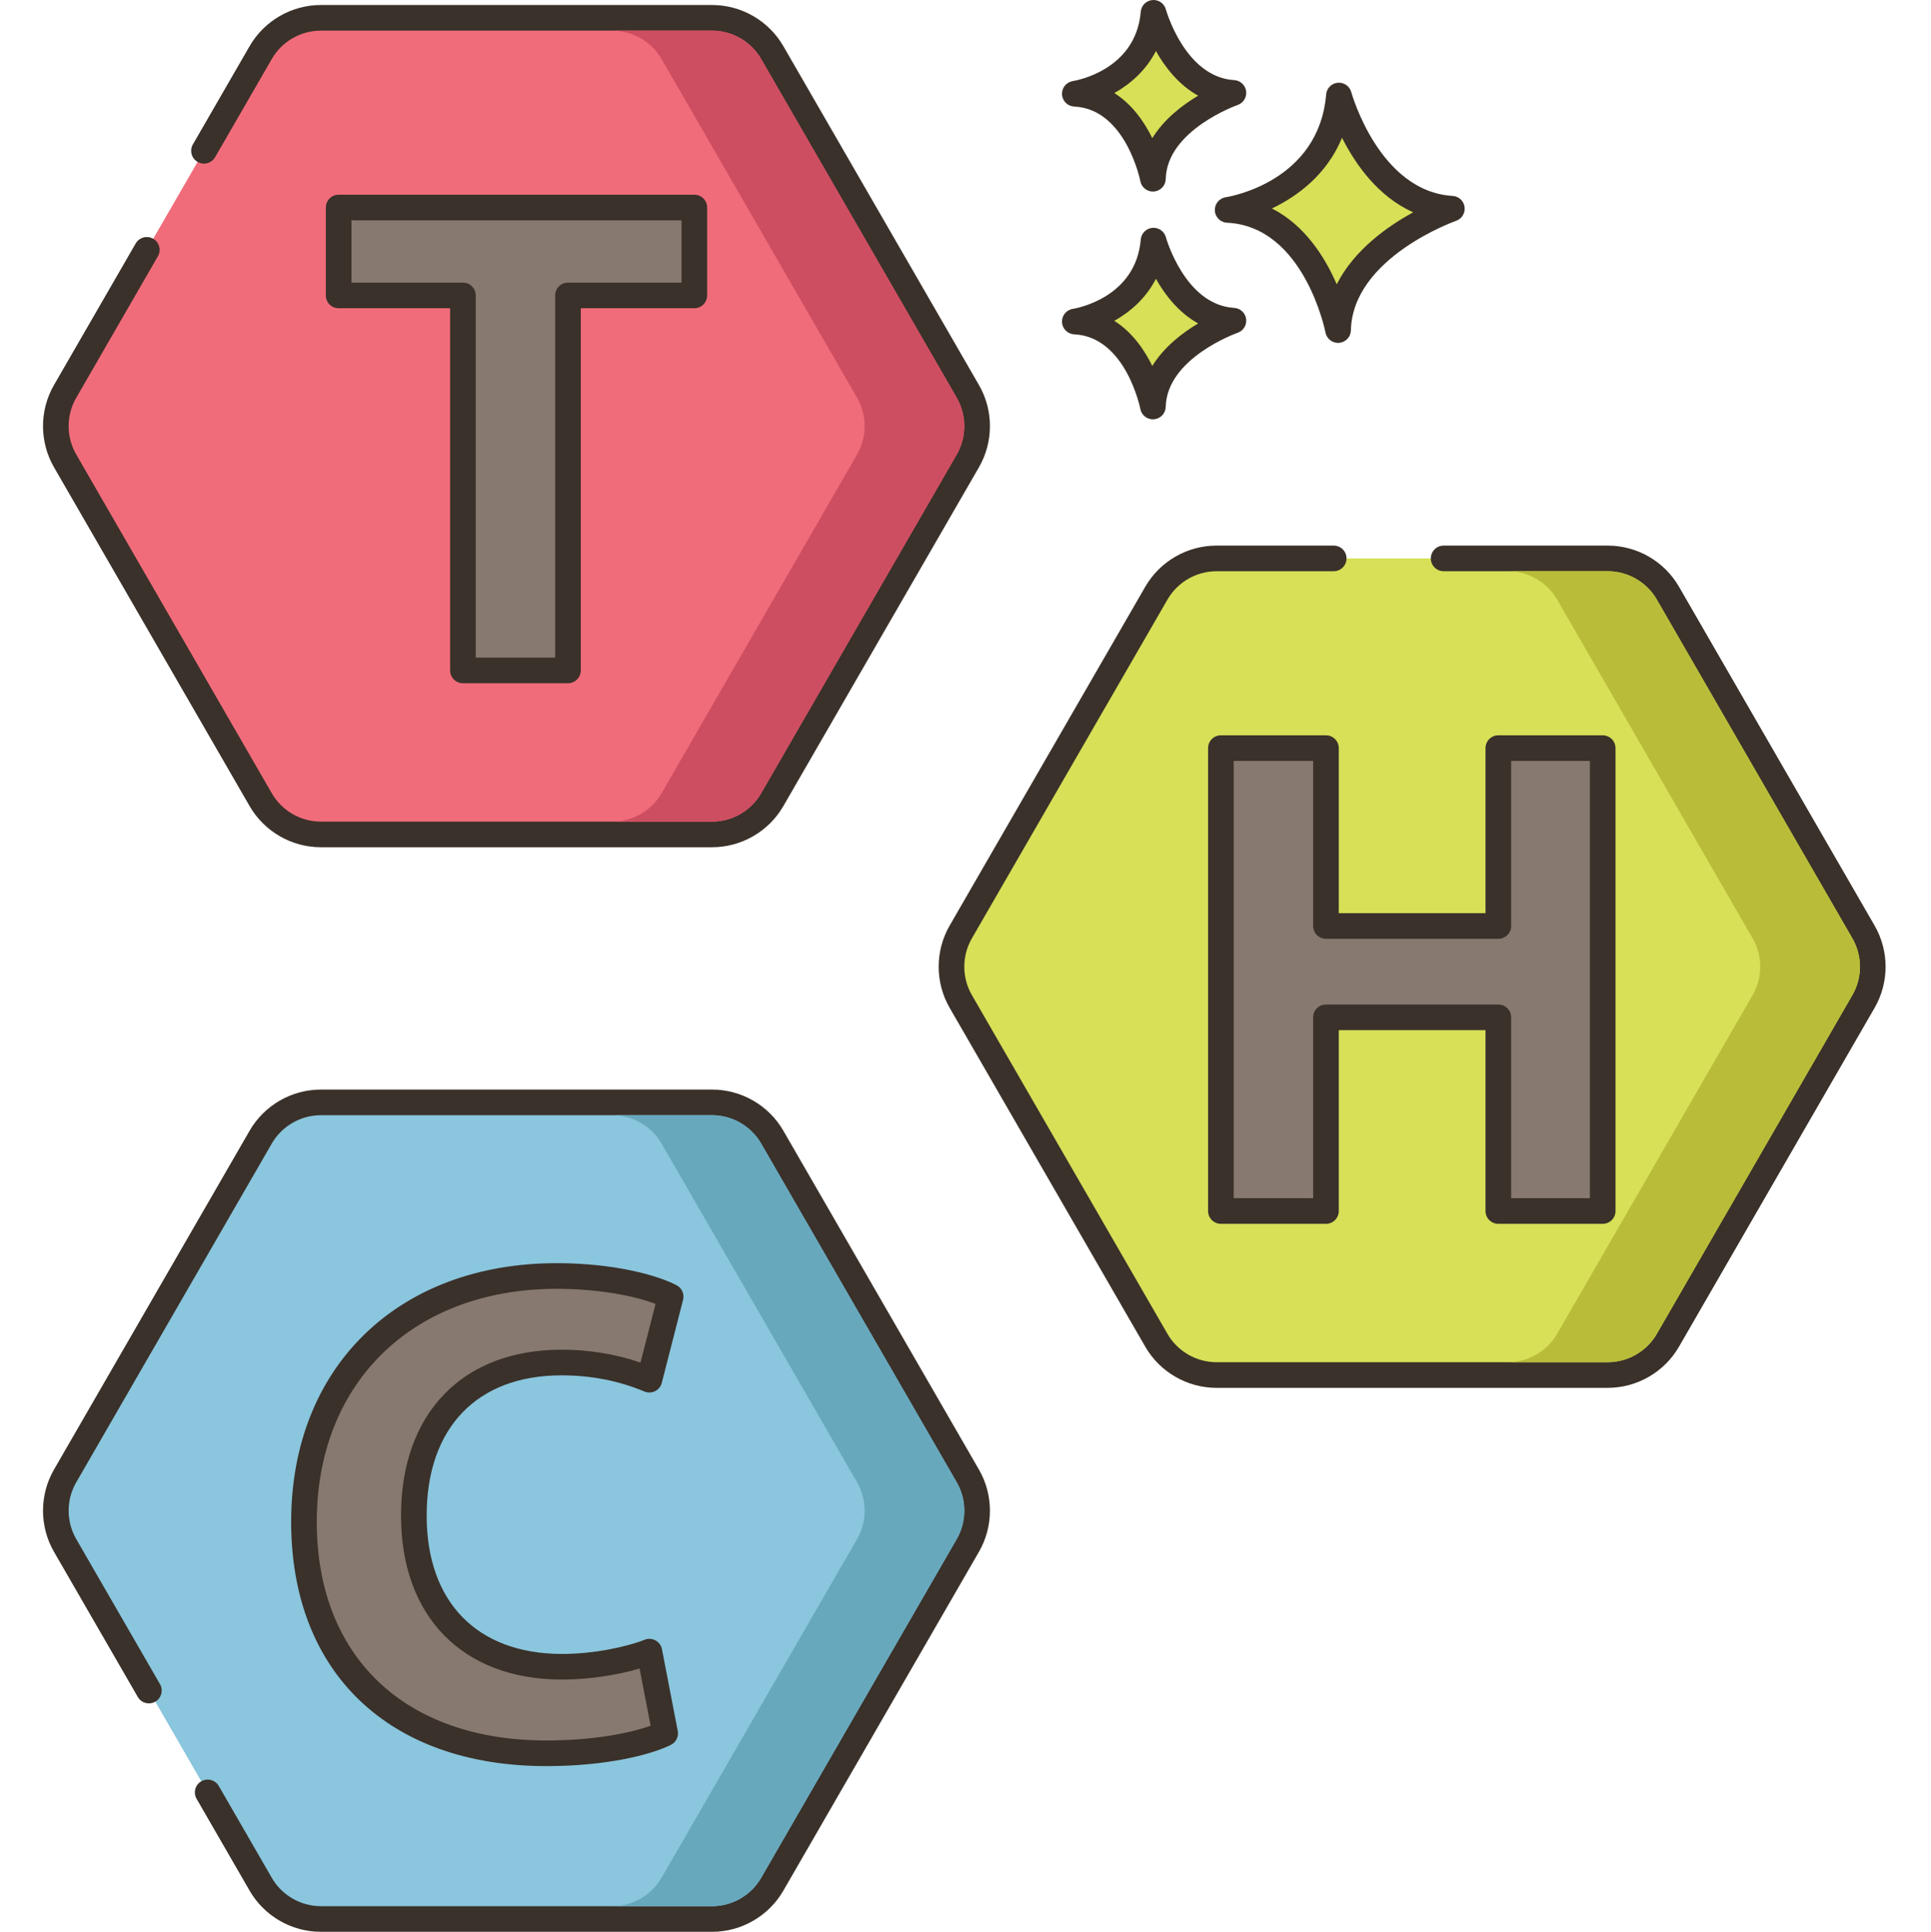 <!-- icon666.com - MILLIONS OF FREE VECTOR ICONS --><svg viewBox="-10 0 452 452.138" xmlns="http://www.w3.org/2000/svg"><path d="m303.41 22.355c-1.949 23.129-26.051 26.777-26.051 26.777 20.695.977 25.852 28.121 25.852 28.121.441-19.355 26.641-28.406 26.641-28.406-19.625-1.172-26.441-26.492-26.441-26.492zm0 0" fill="#d7e057"></path><path d="m330.031 45.855c-17.211-1.031-23.664-24.051-23.727-24.281-.383-1.406-1.727-2.332-3.168-2.207-1.449.133-2.594 1.285-2.715 2.734-1.723 20.434-22.629 23.93-23.508 24.066-1.527.23-2.629 1.582-2.547 3.121.078 1.539 1.312 2.77 2.852 2.84 18.059.855 23 25.441 23.047 25.688.273 1.426 1.52 2.438 2.945 2.438.082 0 .168-.004.25-.012 1.527-.129 2.715-1.387 2.75-2.918.391-17.02 24.383-25.555 24.625-25.641 1.352-.469 2.184-1.828 1.988-3.242-.195-1.418-1.363-2.5-2.793-2.586zm-27.133 20.691c-2.711-6.262-7.414-13.816-15.172-17.754 5.863-2.809 12.82-7.828 16.406-16.547 3.102 6.141 8.398 13.762 16.668 17.445-6.016 3.281-13.848 8.812-17.902 16.855zm0 0" fill="#3a312a"></path><path d="m260.012 56.32c-1.379 16.355-18.422 18.938-18.422 18.938 14.633.691 18.281 19.887 18.281 19.887.312-13.688 18.844-20.09 18.844-20.09-13.879-.828-18.703-18.734-18.703-18.734zm0 0" fill="#d7e057"></path><path d="m278.895 72.062c-11.531-.691-15.945-16.375-15.988-16.531-.379-1.406-1.707-2.336-3.164-2.203-1.453.129-2.598 1.285-2.719 2.734-1.16 13.742-15.293 16.133-15.887 16.227-1.523.23-2.625 1.582-2.543 3.121.078 1.539 1.312 2.77 2.852 2.84 12.07.57 15.449 17.289 15.48 17.453.27 1.426 1.516 2.441 2.941 2.441.086 0 .168-.004.25-.012 1.531-.125 2.719-1.383 2.754-2.922.258-11.418 16.66-17.266 16.824-17.32 1.352-.465 2.188-1.828 1.992-3.246-.195-1.414-1.363-2.496-2.793-2.582zm-19.168 13.59c-1.848-3.773-4.68-7.895-8.895-10.559 3.711-2.082 7.395-5.262 9.742-9.836 2.113 3.75 5.309 7.91 9.883 10.449-3.699 2.203-7.98 5.48-10.73 9.945zm0 0" fill="#3a312a"></path><path d="m260.012 3.004c-1.379 16.355-18.422 18.938-18.422 18.938 14.633.688 18.281 19.891 18.281 19.891.312-13.691 18.844-20.09 18.844-20.09-13.879-.832-18.703-18.738-18.703-18.738zm0 0" fill="#d7e057"></path><path d="m278.895 18.75c-11.531-.695-15.945-16.375-15.988-16.535-.379-1.402-1.707-2.336-3.164-2.203-1.453.129-2.598 1.285-2.719 2.738-1.16 13.742-15.293 16.129-15.887 16.223-1.523.234-2.625 1.582-2.543 3.125.078 1.539 1.312 2.77 2.852 2.84 12.07.57 15.449 17.289 15.48 17.453.27 1.426 1.516 2.441 2.945 2.441.082 0 .164-.004.246-.012 1.531-.125 2.719-1.387 2.754-2.922.258-11.418 16.66-17.266 16.824-17.32 1.352-.469 2.188-1.828 1.992-3.246-.195-1.414-1.363-2.496-2.793-2.582zm-19.168 13.586c-1.848-3.77-4.68-7.895-8.895-10.559 3.711-2.082 7.395-5.258 9.742-9.832 2.113 3.746 5.309 7.91 9.883 10.449-3.699 2.199-7.98 5.477-10.73 9.941zm0 0" fill="#3a312a"></path><path d="m426.199 218.129-45.785-79.305c-2.902-5.031-8.273-8.129-14.082-8.129h-91.57c-5.809 0-11.18 3.098-14.082 8.129l-45.789 79.305c-2.902 5.031-2.902 11.23 0 16.258l45.789 79.305c2.902 5.031 8.273 8.133 14.082 8.133h91.57c5.809 0 11.18-3.102 14.082-8.133l45.785-79.305c2.906-5.027 2.906-11.227 0-16.258zm0 0" fill="#d7e057"></path><path d="m428.797 216.629-45.785-79.305c-3.43-5.941-9.82-9.629-16.68-9.629h-38.41c-1.66 0-3 1.344-3 3s1.34 3 3 3h38.41c4.723 0 9.121 2.543 11.484 6.629l45.785 79.305c2.363 4.09 2.363 9.172.004 13.258l-45.789 79.305c-2.359 4.09-6.762 6.633-11.48 6.633h-91.574c-4.723 0-9.125-2.543-11.484-6.633l-45.789-79.305c-2.359-4.086-2.359-9.168 0-13.258l45.789-79.305c2.359-4.09 6.762-6.629 11.484-6.629h27.426c1.656 0 3-1.344 3-3s-1.344-3-3-3h-27.426c-6.863 0-13.254 3.688-16.68 9.629l-45.789 79.305c-3.43 5.941-3.43 13.32 0 19.258l45.785 79.305c3.43 5.941 9.82 9.633 16.68 9.633h91.574c6.859 0 13.25-3.691 16.68-9.633l45.785-79.305c3.43-5.938 3.43-13.316 0-19.258zm0 0" fill="#3a312a"></path><path d="m340.723 175.098v41.629h-40.344v-41.629h-24.594v108.336h24.594v-45.328h40.344v45.328h24.43v-108.336zm0 0" fill="#87796f"></path><path d="m365.152 172.098h-24.43c-1.66 0-3 1.344-3 3v38.629h-34.344v-38.629c0-1.656-1.344-3-3-3h-24.594c-1.656 0-3 1.344-3 3v108.336c0 1.656 1.344 3 3 3h24.594c1.656 0 3-1.344 3-3v-42.328h34.344v42.328c0 1.656 1.34 3 3 3h24.43c1.66 0 3-1.344 3-3v-108.336c0-1.656-1.34-3-3-3zm-3 108.336h-18.43v-42.328c0-1.656-1.344-3-3-3h-40.344c-1.66 0-3 1.344-3 3v42.328h-18.594v-102.336h18.594v38.629c0 1.656 1.34 3 3 3h40.344c1.656 0 3-1.344 3-3v-38.629h18.43zm0 0" fill="#3a312a"></path><path d="m216.551 345.445-45.785-79.305c-2.906-5.031-8.273-8.133-14.082-8.133h-91.574c-5.812 0-11.18 3.102-14.082 8.129l-45.789 79.309c-2.902 5.031-2.902 11.23 0 16.258l19.613 33.969 13.762 23.836 12.414 21.5c2.902 5.031 8.27 8.129 14.082 8.129h91.57c5.809 0 11.18-3.098 14.082-8.129l45.785-79.305c2.906-5.031 2.906-11.23.004-16.258zm0 0" fill="#8ac6dd"></path><path d="m219.145 343.945-45.785-79.305c-3.43-5.941-9.82-9.629-16.68-9.629h-91.57c-6.859 0-13.25 3.688-16.68 9.629l-45.789 79.305c-3.43 5.941-3.43 13.32 0 19.258l19.613 33.969c.828 1.434 2.66 1.926 4.098 1.098 1.434-.828 1.926-2.664 1.098-4.098l-19.613-33.969c-2.359-4.086-2.359-9.168 0-13.258l45.785-79.305c2.363-4.09 6.766-6.629 11.484-6.629h91.574c4.723 0 9.121 2.539 11.484 6.629l45.785 79.305c2.359 4.09 2.359 9.172 0 13.258l-45.785 79.305c-2.363 4.09-6.762 6.629-11.484 6.629h-91.57c-4.723 0-9.125-2.539-11.484-6.629l-12.414-21.5c-.828-1.434-2.66-1.926-4.098-1.098-1.434.828-1.926 2.664-1.098 4.098l12.414 21.5c3.43 5.941 9.82 9.629 16.68 9.629h91.57c6.859 0 13.254-3.688 16.68-9.629l45.785-79.305c3.434-5.938 3.434-13.32 0-19.258zm0 0" fill="#3a312a"></path><path d="m121.59 390.102c-21.863 0-34.719-13.664-34.719-35.363 0-24.109 15.109-35.844 34.559-35.844 8.68 0 15.59 1.93 20.574 4.02l4.98-19.449c-4.34-2.254-13.98-4.824-26.68-4.824-32.789 0-59.152 20.574-59.152 57.543 0 30.863 19.289 54.168 56.742 54.168 13.18 0 23.305-2.41 27.809-4.66l-3.699-19.129c-4.824 1.934-13.023 3.539-20.414 3.539zm0 0" fill="#87796f"></path><path d="m121.43 321.895c6.887 0 13.422 1.273 19.414 3.785.801.332 1.711.305 2.496-.082.777-.387 1.352-1.094 1.57-1.941l4.98-19.449c.348-1.352-.285-2.762-1.523-3.406-4.586-2.379-14.688-5.16-28.062-5.16-37.176 0-62.152 24.332-62.152 60.543 0 35.262 22.891 57.168 59.742 57.168 14.168 0 24.559-2.68 29.148-4.977 1.207-.605 1.859-1.934 1.602-3.254l-3.695-19.125c-.172-.879-.723-1.637-1.508-2.062-.789-.43-1.723-.488-2.555-.152-3.996 1.598-11.742 3.32-19.297 3.32-19.863 0-31.719-12.098-31.719-32.363 0-20.566 11.797-32.844 31.559-32.844zm-37.559 32.844c0 23.664 14.453 38.363 37.719 38.363 5.918 0 12.758-1 18.121-2.582l2.582 13.367c-4.984 1.84-13.789 3.469-24.402 3.469-33.148 0-53.742-19.605-53.742-51.168 0-32.625 22.566-54.543 56.152-54.543 9.863 0 18.242 1.652 23.148 3.535l-3.52 13.738c-5.82-2.008-12.027-3.023-18.504-3.023-23.164 0-37.555 14.887-37.555 38.844zm0 0" fill="#3a312a"></path><path d="m216.551 91.605-45.785-79.305c-2.906-5.031-8.273-8.129-14.082-8.129h-91.574c-5.812 0-11.18 3.098-14.082 8.129l-13.277 22.992-13.387 23.188-19.125 33.125c-2.902 5.027-2.902 11.23 0 16.258l45.789 79.305c2.902 5.031 8.27 8.129 14.082 8.129h91.57c5.809 0 11.18-3.098 14.082-8.129l45.785-79.305c2.906-5.027 2.906-11.227.004-16.258zm0 0" fill="#f16c7a"></path><path d="m219.145 90.105-45.785-79.305c-3.43-5.941-9.82-9.629-16.68-9.629h-91.57c-6.859 0-13.25 3.691-16.68 9.629l-13.277 22.992c-.832 1.438-.336 3.27 1.098 4.098 1.438.832 3.27.344 4.098-1.098l13.277-22.992c2.359-4.09 6.762-6.629 11.484-6.629h91.57c4.723 0 9.125 2.543 11.484 6.629l45.785 79.305c2.359 4.09 2.359 9.172 0 13.262l-45.785 79.301c-2.363 4.09-6.762 6.633-11.484 6.633h-91.57c-4.723 0-9.125-2.543-11.484-6.633l-45.785-79.305c-2.363-4.09-2.363-9.172 0-13.258l19.121-33.129c.832-1.434.336-3.27-1.098-4.098-1.434-.828-3.266-.336-4.098 1.098l-19.125 33.129c-3.43 5.938-3.43 13.316 0 19.258l45.789 79.305c3.43 5.941 9.82 9.629 16.68 9.629h91.57c6.859 0 13.254-3.688 16.68-9.629l45.789-79.305c3.43-5.938 3.43-13.32-.004-19.258zm0 0" fill="#3a312a"></path><path d="m69.27 48.574v20.57h29.09v87.766h24.594v-87.766h29.574v-20.57zm0 0" fill="#87796f"></path><path d="m152.527 45.574h-83.258c-1.66 0-3 1.344-3 3v20.57c0 1.656 1.34 3 3 3h26.09v84.766c0 1.652 1.344 3 3 3h24.594c1.656 0 3-1.348 3-3v-84.766h26.574c1.66 0 3-1.344 3-3v-20.57c0-1.656-1.34-3-3-3zm-3 20.57h-26.574c-1.656 0-3 1.348-3 3v84.766h-18.594v-84.766c0-1.652-1.34-3-3-3h-26.09v-14.57h77.258zm0 0" fill="#3a312a"></path><path d="m423.602 219.633-45.781-79.32c-2.359-4.078-6.762-6.617-11.48-6.617h-23.34c4.719 0 9.121 2.539 11.48 6.617l45.781 79.32c2.359 4.082 2.359 9.16 0 13.262l-45.781 79.301c-2.359 4.078-6.762 6.617-11.48 6.617h23.34c4.719 0 9.121-2.539 11.48-6.617l45.781-79.301c2.359-4.102 2.359-9.18 0-13.262zm0 0" fill="#b9bc39"></path><path d="m213.961 346.934-45.801-79.301c-2.359-4.078-6.762-6.617-11.48-6.617h-23.34c4.742 0 9.141 2.539 11.5 6.617l45.781 79.301c2.359 4.102 2.359 9.18 0 13.281l-45.781 79.301c-2.379 4.078-6.781 6.617-11.5 6.617h23.34c4.719 0 9.121-2.539 11.48-6.617l45.801-79.301c2.359-4.102 2.359-9.18 0-13.281zm0 0" fill="#68a8bc"></path><path d="m213.961 93.094-45.801-79.301c-2.359-4.078-6.762-6.617-11.48-6.617h-23.34c4.719 0 9.121 2.539 11.5 6.617l45.781 79.301c2.359 4.102 2.359 9.18 0 13.281l-45.781 79.301c-2.359 4.078-6.758 6.617-11.5 6.617h23.34c4.719 0 9.121-2.539 11.48-6.617l45.801-79.301c2.359-4.102 2.359-9.18 0-13.281zm0 0" fill="#ce4e61"></path></svg>